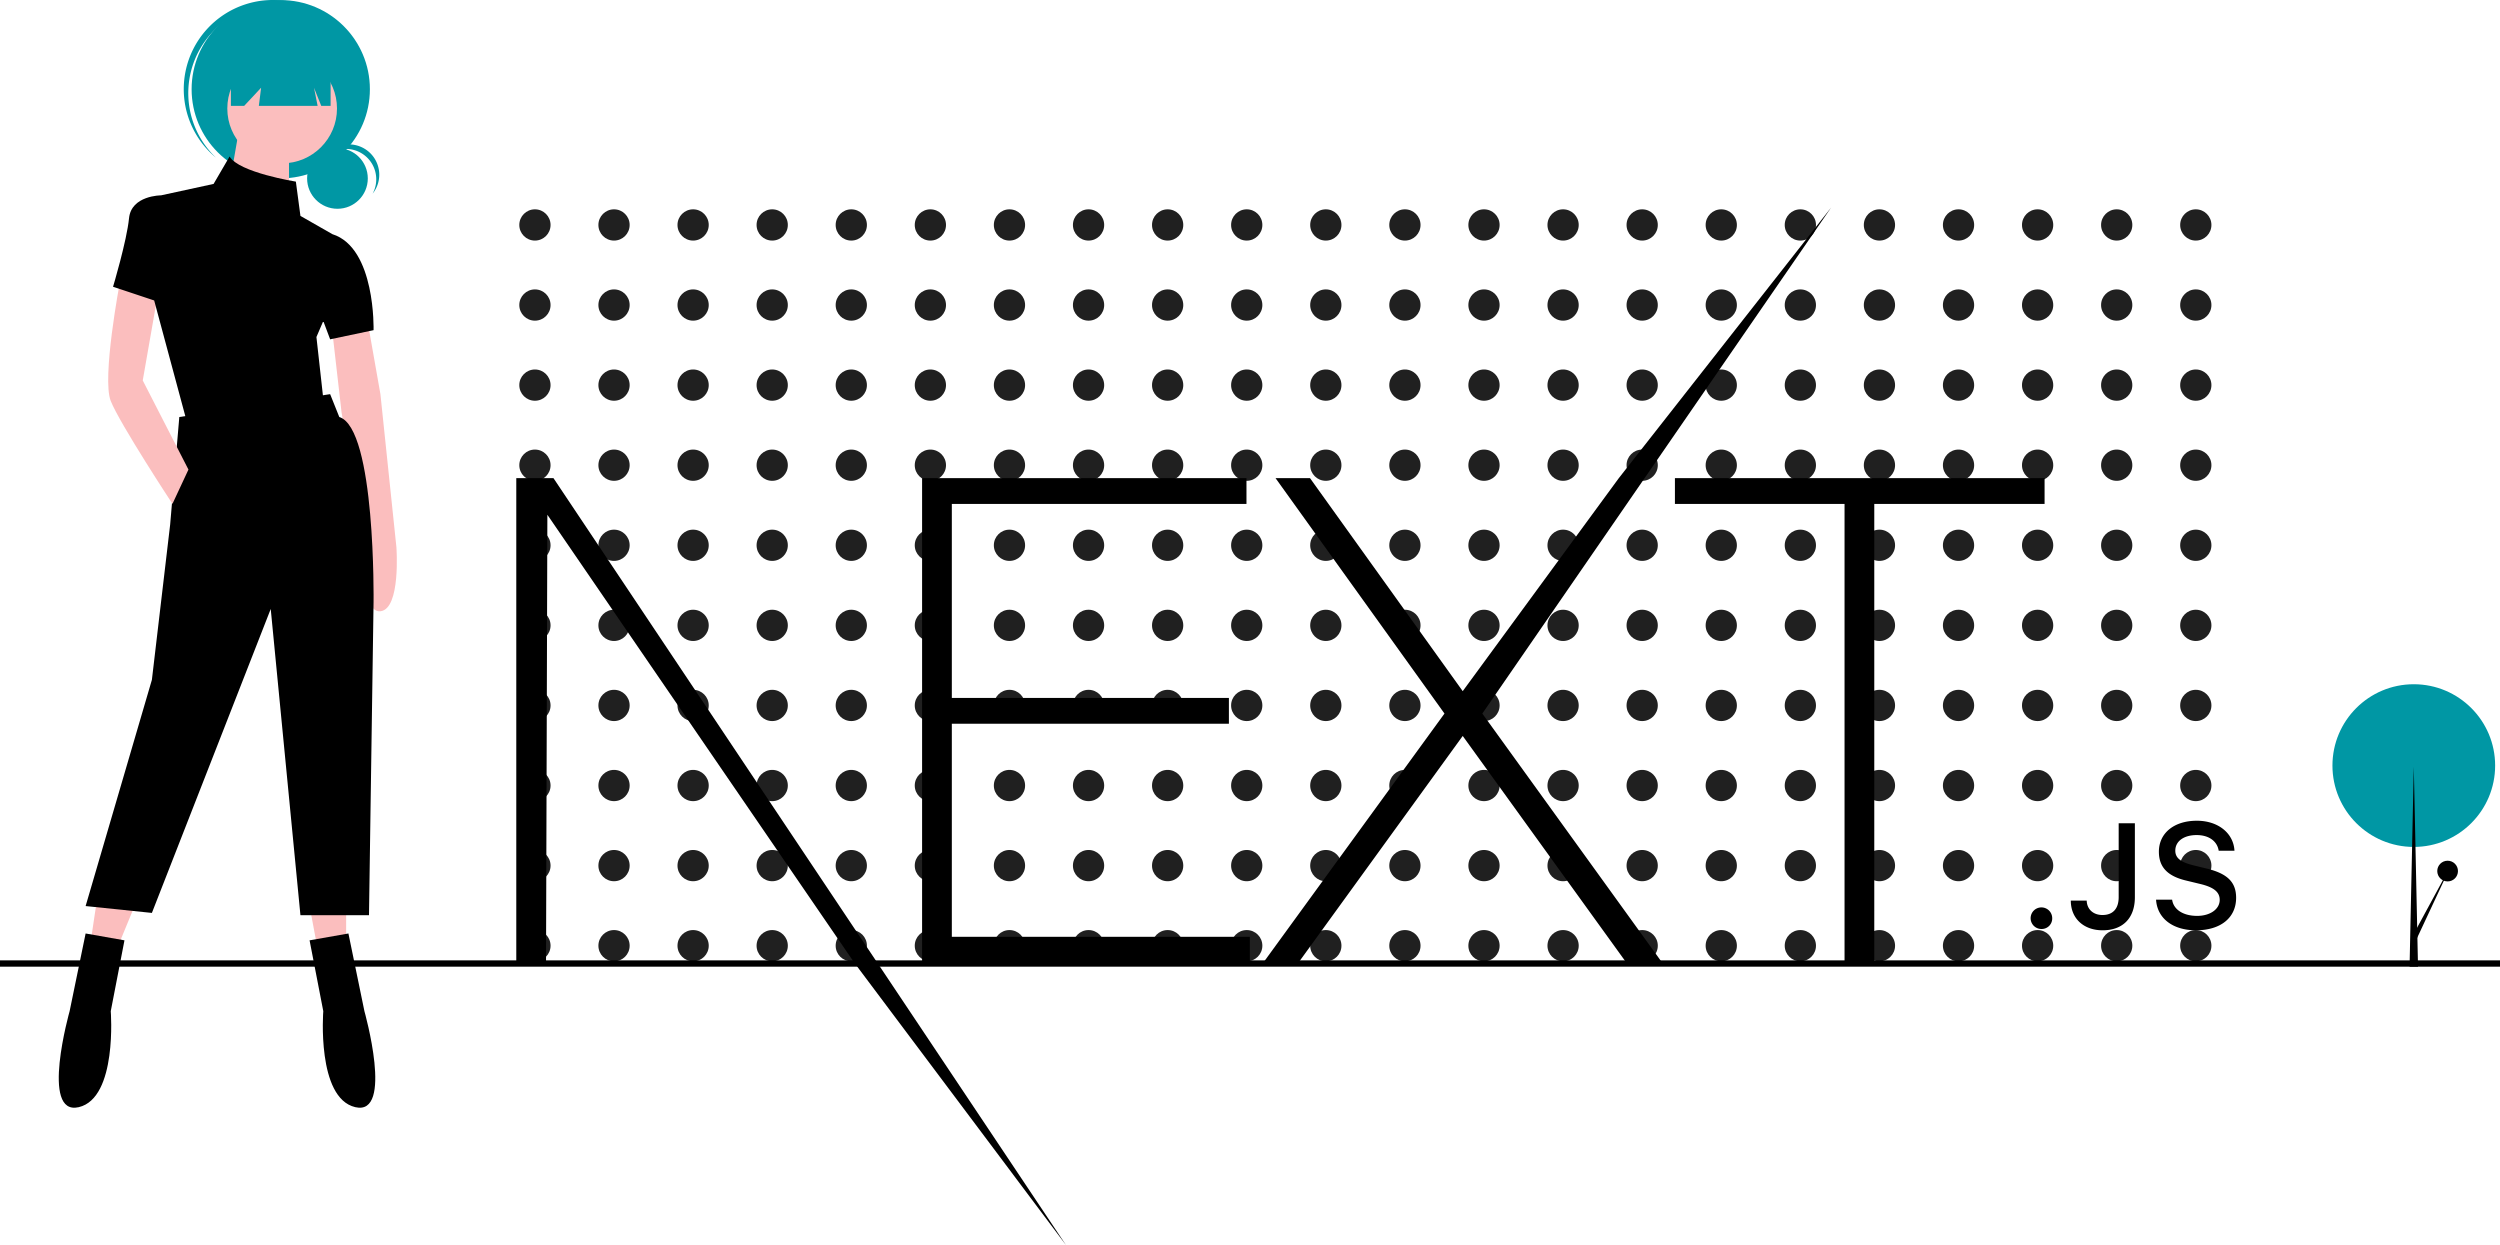 <svg id="e30a93e9-ff50-4cbb-8b14-9d39224e305c" data-name="Layer 1" xmlns="http://www.w3.org/2000/svg" width="888" height="442.25" viewBox="0 0 888 442.25"><title>next_js</title><circle cx="190.009" cy="79.904" r="5.55" fill="#202020"/><circle cx="218.101" cy="79.904" r="5.55" fill="#202020"/><circle cx="246.194" cy="79.904" r="5.55" fill="#202020"/><circle cx="274.286" cy="79.904" r="5.55" fill="#202020"/><circle cx="302.378" cy="79.904" r="5.55" fill="#202020"/><circle cx="330.471" cy="79.904" r="5.55" fill="#202020"/><circle cx="358.563" cy="79.904" r="5.55" fill="#202020"/><circle cx="386.655" cy="79.904" r="5.55" fill="#202020"/><circle cx="414.747" cy="79.904" r="5.55" fill="#202020"/><circle cx="442.84" cy="79.904" r="5.55" fill="#202020"/><circle cx="470.932" cy="79.904" r="5.55" fill="#202020"/><circle cx="499.024" cy="79.904" r="5.55" fill="#202020"/><circle cx="527.116" cy="79.904" r="5.55" fill="#202020"/><circle cx="555.209" cy="79.904" r="5.55" fill="#202020"/><circle cx="583.301" cy="79.904" r="5.55" fill="#202020"/><circle cx="611.393" cy="79.904" r="5.55" fill="#202020"/><circle cx="639.485" cy="79.904" r="5.55" fill="#202020"/><circle cx="667.578" cy="79.904" r="5.55" fill="#202020"/><circle cx="695.67" cy="79.904" r="5.55" fill="#202020"/><circle cx="723.762" cy="79.904" r="5.55" fill="#202020"/><circle cx="751.854" cy="79.904" r="5.55" fill="#202020"/><circle cx="779.947" cy="79.904" r="5.55" fill="#202020"/><circle cx="190.009" cy="108.349" r="5.55" fill="#202020"/><circle cx="218.101" cy="108.349" r="5.55" fill="#202020"/><circle cx="246.194" cy="108.349" r="5.55" fill="#202020"/><circle cx="274.286" cy="108.349" r="5.55" fill="#202020"/><circle cx="302.378" cy="108.349" r="5.55" fill="#202020"/><circle cx="330.471" cy="108.349" r="5.55" fill="#202020"/><circle cx="358.563" cy="108.349" r="5.55" fill="#202020"/><circle cx="386.655" cy="108.349" r="5.55" fill="#202020"/><circle cx="414.747" cy="108.349" r="5.55" fill="#202020"/><circle cx="442.84" cy="108.349" r="5.55" fill="#202020"/><circle cx="470.932" cy="108.349" r="5.55" fill="#202020"/><circle cx="499.024" cy="108.349" r="5.55" fill="#202020"/><circle cx="527.116" cy="108.349" r="5.55" fill="#202020"/><circle cx="555.209" cy="108.349" r="5.55" fill="#202020"/><circle cx="583.301" cy="108.349" r="5.55" fill="#202020"/><circle cx="611.393" cy="108.349" r="5.55" fill="#202020"/><circle cx="639.485" cy="108.349" r="5.55" fill="#202020"/><circle cx="667.578" cy="108.349" r="5.55" fill="#202020"/><circle cx="695.67" cy="108.349" r="5.55" fill="#202020"/><circle cx="723.762" cy="108.349" r="5.55" fill="#202020"/><circle cx="751.854" cy="108.349" r="5.55" fill="#202020"/><circle cx="779.947" cy="108.349" r="5.55" fill="#202020"/><circle cx="190.009" cy="136.794" r="5.55" fill="#202020"/><circle cx="218.101" cy="136.794" r="5.55" fill="#202020"/><circle cx="246.194" cy="136.794" r="5.55" fill="#202020"/><circle cx="274.286" cy="136.794" r="5.55" fill="#202020"/><circle cx="302.378" cy="136.794" r="5.55" fill="#202020"/><circle cx="330.471" cy="136.794" r="5.55" fill="#202020"/><circle cx="358.563" cy="136.794" r="5.55" fill="#202020"/><circle cx="386.655" cy="136.794" r="5.55" fill="#202020"/><circle cx="414.747" cy="136.794" r="5.55" fill="#202020"/><circle cx="442.84" cy="136.794" r="5.55" fill="#202020"/><circle cx="470.932" cy="136.794" r="5.55" fill="#202020"/><circle cx="499.024" cy="136.794" r="5.55" fill="#202020"/><circle cx="527.116" cy="136.794" r="5.55" fill="#202020"/><circle cx="555.209" cy="136.794" r="5.55" fill="#202020"/><circle cx="583.301" cy="136.794" r="5.55" fill="#202020"/><circle cx="611.393" cy="136.794" r="5.55" fill="#202020"/><circle cx="639.485" cy="136.794" r="5.55" fill="#202020"/><circle cx="667.578" cy="136.794" r="5.55" fill="#202020"/><circle cx="695.67" cy="136.794" r="5.55" fill="#202020"/><circle cx="723.762" cy="136.794" r="5.55" fill="#202020"/><circle cx="751.854" cy="136.794" r="5.55" fill="#202020"/><circle cx="779.947" cy="136.794" r="5.55" fill="#202020"/><circle cx="190.009" cy="165.239" r="5.55" fill="#202020"/><circle cx="218.101" cy="165.239" r="5.55" fill="#202020"/><circle cx="246.194" cy="165.239" r="5.55" fill="#202020"/><circle cx="274.286" cy="165.239" r="5.55" fill="#202020"/><circle cx="302.378" cy="165.239" r="5.55" fill="#202020"/><circle cx="330.471" cy="165.239" r="5.55" fill="#202020"/><circle cx="358.563" cy="165.239" r="5.55" fill="#202020"/><circle cx="386.655" cy="165.239" r="5.55" fill="#202020"/><circle cx="414.747" cy="165.239" r="5.55" fill="#202020"/><circle cx="442.84" cy="165.239" r="5.55" fill="#202020"/><circle cx="470.932" cy="165.239" r="5.55" fill="#202020"/><circle cx="499.024" cy="165.239" r="5.55" fill="#202020"/><circle cx="527.116" cy="165.239" r="5.55" fill="#202020"/><circle cx="555.209" cy="165.239" r="5.55" fill="#202020"/><circle cx="583.301" cy="165.239" r="5.55" fill="#202020"/><circle cx="611.393" cy="165.239" r="5.55" fill="#202020"/><circle cx="639.485" cy="165.239" r="5.55" fill="#202020"/><circle cx="667.578" cy="165.239" r="5.55" fill="#202020"/><circle cx="695.67" cy="165.239" r="5.55" fill="#202020"/><circle cx="723.762" cy="165.239" r="5.55" fill="#202020"/><circle cx="751.854" cy="165.239" r="5.55" fill="#202020"/><circle cx="779.947" cy="165.239" r="5.55" fill="#202020"/><circle cx="190.009" cy="193.684" r="5.55" fill="#202020"/><circle cx="218.101" cy="193.684" r="5.55" fill="#202020"/><circle cx="246.194" cy="193.684" r="5.55" fill="#202020"/><circle cx="274.286" cy="193.684" r="5.55" fill="#202020"/><circle cx="302.378" cy="193.684" r="5.55" fill="#202020"/><circle cx="330.471" cy="193.684" r="5.55" fill="#202020"/><circle cx="358.563" cy="193.684" r="5.55" fill="#202020"/><circle cx="386.655" cy="193.684" r="5.55" fill="#202020"/><circle cx="414.747" cy="193.684" r="5.55" fill="#202020"/><circle cx="442.84" cy="193.684" r="5.55" fill="#202020"/><circle cx="470.932" cy="193.684" r="5.55" fill="#202020"/><circle cx="499.024" cy="193.684" r="5.55" fill="#202020"/><circle cx="527.116" cy="193.684" r="5.55" fill="#202020"/><circle cx="555.209" cy="193.684" r="5.55" fill="#202020"/><circle cx="583.301" cy="193.684" r="5.55" fill="#202020"/><circle cx="611.393" cy="193.684" r="5.55" fill="#202020"/><circle cx="639.485" cy="193.684" r="5.55" fill="#202020"/><circle cx="667.578" cy="193.684" r="5.55" fill="#202020"/><circle cx="695.67" cy="193.684" r="5.55" fill="#202020"/><circle cx="723.762" cy="193.684" r="5.55" fill="#202020"/><circle cx="751.854" cy="193.684" r="5.55" fill="#202020"/><circle cx="779.947" cy="193.684" r="5.55" fill="#202020"/><circle cx="190.009" cy="222.129" r="5.55" fill="#202020"/><circle cx="218.101" cy="222.129" r="5.55" fill="#202020"/><circle cx="246.194" cy="222.129" r="5.55" fill="#202020"/><circle cx="274.286" cy="222.129" r="5.55" fill="#202020"/><circle cx="302.378" cy="222.129" r="5.55" fill="#202020"/><circle cx="330.471" cy="222.129" r="5.55" fill="#202020"/><circle cx="358.563" cy="222.129" r="5.55" fill="#202020"/><circle cx="386.655" cy="222.129" r="5.55" fill="#202020"/><circle cx="414.747" cy="222.129" r="5.55" fill="#202020"/><circle cx="442.84" cy="222.129" r="5.55" fill="#202020"/><circle cx="470.932" cy="222.129" r="5.55" fill="#202020"/><circle cx="499.024" cy="222.129" r="5.55" fill="#202020"/><circle cx="527.116" cy="222.129" r="5.55" fill="#202020"/><circle cx="555.209" cy="222.129" r="5.55" fill="#202020"/><circle cx="583.301" cy="222.129" r="5.55" fill="#202020"/><circle cx="611.393" cy="222.129" r="5.55" fill="#202020"/><circle cx="639.485" cy="222.129" r="5.55" fill="#202020"/><circle cx="667.578" cy="222.129" r="5.55" fill="#202020"/><circle cx="695.67" cy="222.129" r="5.55" fill="#202020"/><circle cx="723.762" cy="222.129" r="5.55" fill="#202020"/><circle cx="751.854" cy="222.129" r="5.55" fill="#202020"/><circle cx="779.947" cy="222.129" r="5.55" fill="#202020"/><circle cx="190.009" cy="250.573" r="5.55" fill="#202020"/><circle cx="218.101" cy="250.573" r="5.55" fill="#202020"/><circle cx="246.194" cy="250.573" r="5.55" fill="#202020"/><circle cx="274.286" cy="250.573" r="5.55" fill="#202020"/><circle cx="302.378" cy="250.573" r="5.55" fill="#202020"/><circle cx="330.471" cy="250.573" r="5.55" fill="#202020"/><circle cx="358.563" cy="250.573" r="5.55" fill="#202020"/><circle cx="386.655" cy="250.573" r="5.55" fill="#202020"/><circle cx="414.747" cy="250.573" r="5.55" fill="#202020"/><circle cx="442.84" cy="250.573" r="5.55" fill="#202020"/><circle cx="470.932" cy="250.573" r="5.55" fill="#202020"/><circle cx="499.024" cy="250.573" r="5.55" fill="#202020"/><circle cx="527.116" cy="250.573" r="5.55" fill="#202020"/><circle cx="555.209" cy="250.573" r="5.55" fill="#202020"/><circle cx="583.301" cy="250.573" r="5.55" fill="#202020"/><circle cx="611.393" cy="250.573" r="5.55" fill="#202020"/><circle cx="639.485" cy="250.573" r="5.55" fill="#202020"/><circle cx="667.578" cy="250.573" r="5.55" fill="#202020"/><circle cx="695.67" cy="250.573" r="5.55" fill="#202020"/><circle cx="723.762" cy="250.573" r="5.55" fill="#202020"/><circle cx="751.854" cy="250.573" r="5.55" fill="#202020"/><circle cx="779.947" cy="250.573" r="5.55" fill="#202020"/><circle cx="190.009" cy="279.018" r="5.55" fill="#202020"/><circle cx="218.101" cy="279.018" r="5.55" fill="#202020"/><circle cx="246.194" cy="279.018" r="5.55" fill="#202020"/><circle cx="274.286" cy="279.018" r="5.55" fill="#202020"/><circle cx="302.378" cy="279.018" r="5.55" fill="#202020"/><circle cx="330.471" cy="279.018" r="5.55" fill="#202020"/><circle cx="358.563" cy="279.018" r="5.55" fill="#202020"/><circle cx="386.655" cy="279.018" r="5.55" fill="#202020"/><circle cx="414.747" cy="279.018" r="5.55" fill="#202020"/><circle cx="442.84" cy="279.018" r="5.55" fill="#202020"/><circle cx="470.932" cy="279.018" r="5.55" fill="#202020"/><circle cx="499.024" cy="279.018" r="5.55" fill="#202020"/><circle cx="527.116" cy="279.018" r="5.55" fill="#202020"/><circle cx="555.209" cy="279.018" r="5.55" fill="#202020"/><circle cx="583.301" cy="279.018" r="5.55" fill="#202020"/><circle cx="611.393" cy="279.018" r="5.55" fill="#202020"/><circle cx="639.485" cy="279.018" r="5.55" fill="#202020"/><circle cx="667.578" cy="279.018" r="5.55" fill="#202020"/><circle cx="695.67" cy="279.018" r="5.55" fill="#202020"/><circle cx="723.762" cy="279.018" r="5.55" fill="#202020"/><circle cx="751.854" cy="279.018" r="5.55" fill="#202020"/><circle cx="779.947" cy="279.018" r="5.55" fill="#202020"/><circle cx="190.009" cy="307.463" r="5.55" fill="#202020"/><circle cx="218.101" cy="307.463" r="5.55" fill="#202020"/><circle cx="246.194" cy="307.463" r="5.55" fill="#202020"/><circle cx="274.286" cy="307.463" r="5.55" fill="#202020"/><circle cx="302.378" cy="307.463" r="5.55" fill="#202020"/><circle cx="330.471" cy="307.463" r="5.55" fill="#202020"/><circle cx="358.563" cy="307.463" r="5.55" fill="#202020"/><circle cx="386.655" cy="307.463" r="5.55" fill="#202020"/><circle cx="414.747" cy="307.463" r="5.55" fill="#202020"/><circle cx="442.84" cy="307.463" r="5.55" fill="#202020"/><circle cx="470.932" cy="307.463" r="5.55" fill="#202020"/><circle cx="499.024" cy="307.463" r="5.55" fill="#202020"/><circle cx="527.116" cy="307.463" r="5.55" fill="#202020"/><circle cx="555.209" cy="307.463" r="5.55" fill="#202020"/><circle cx="583.301" cy="307.463" r="5.55" fill="#202020"/><circle cx="611.393" cy="307.463" r="5.55" fill="#202020"/><circle cx="639.485" cy="307.463" r="5.55" fill="#202020"/><circle cx="667.578" cy="307.463" r="5.55" fill="#202020"/><circle cx="695.67" cy="307.463" r="5.55" fill="#202020"/><circle cx="723.762" cy="307.463" r="5.55" fill="#202020"/><circle cx="751.854" cy="307.463" r="5.55" fill="#202020"/><circle cx="779.947" cy="307.463" r="5.55" fill="#202020"/><circle cx="190.009" cy="335.908" r="5.55" fill="#202020"/><circle cx="218.101" cy="335.908" r="5.55" fill="#202020"/><circle cx="246.194" cy="335.908" r="5.55" fill="#202020"/><circle cx="274.286" cy="335.908" r="5.55" fill="#202020"/><circle cx="302.378" cy="335.908" r="5.55" fill="#202020"/><circle cx="330.471" cy="335.908" r="5.55" fill="#202020"/><circle cx="358.563" cy="335.908" r="5.55" fill="#202020"/><circle cx="386.655" cy="335.908" r="5.55" fill="#202020"/><circle cx="414.747" cy="335.908" r="5.55" fill="#202020"/><circle cx="442.84" cy="335.908" r="5.55" fill="#202020"/><circle cx="470.932" cy="335.908" r="5.55" fill="#202020"/><circle cx="499.024" cy="335.908" r="5.55" fill="#202020"/><circle cx="527.116" cy="335.908" r="5.55" fill="#202020"/><circle cx="555.209" cy="335.908" r="5.55" fill="#202020"/><circle cx="583.301" cy="335.908" r="5.55" fill="#202020"/><circle cx="611.393" cy="335.908" r="5.55" fill="#202020"/><circle cx="639.485" cy="335.908" r="5.55" fill="#202020"/><circle cx="667.578" cy="335.908" r="5.55" fill="#202020"/><circle cx="695.67" cy="335.908" r="5.55" fill="#202020"/><circle cx="723.762" cy="335.908" r="5.55" fill="#202020"/><circle cx="751.854" cy="335.908" r="5.55" fill="#202020"/><circle cx="779.947" cy="335.908" r="5.55" fill="#202020"/><rect y="341.123" width="888" height="2.241"/><circle cx="857.378" cy="271.935" r="28.894" fill="#0097a4"/><circle cx="869.392" cy="309.404" r="3.677"/><path d="M483.528,398.704H598.747V407.862H494.09v68.924h98.416v9.158H494.09v75.672H599.947v9.158h-116.419Zm125.541,0h12.242l54.249,75.672,55.449-75.672,75.42-96.121L682.521,482.329l63.85,88.445H733.649l-58.09-80.492-58.33,80.492H604.748L669.079,482.329ZM750.932,407.862v-9.158H882.234V407.862h-60.49V570.774H811.182V407.862Zm-411.547-9.158h13.202L534.637,671.125,459.405,570.774,350.427,411.718l-.48,159.056H339.385ZM881.17,558.852a3.833,3.833,0,1,1,3.776-3.833A3.733,3.733,0,0,1,881.17,558.852Zm10.378-10.083h5.651c.077,3.061,2.312,5.119,5.6,5.119,3.673,0,5.754-2.212,5.754-6.353V521.298h5.754v26.262c0,7.459-4.316,11.755-11.457,11.755C896.146,559.315,891.548,555.148,891.548,548.769Zm30.287-.334h5.703c.488,3.524,3.93,5.762,8.888,5.762,4.624,0,8.015-2.392,8.015-5.685,0-2.829-2.158-4.527-7.064-5.685l-4.778-1.157c-6.705-1.569-9.762-4.81-9.762-10.263,0-6.611,5.395-11.009,13.486-11.009,7.527,0,13.024,4.398,13.358,10.649h-5.6c-.539-3.421-3.519-5.556-7.835-5.556-4.547,0-7.578,2.186-7.578,5.53,0,2.649,1.952,4.167,6.782,5.299l4.084,1.003c7.604,1.775,10.738,4.861,10.738,10.443,0,7.099-5.497,11.549-14.283,11.549C927.769,559.315,922.245,555.071,921.834,548.435Z" transform="translate(-156 -228.875)"/><circle cx="119.864" cy="63.38" r="10.778" fill="#0097a4"/><path d="M278.867,281.774a10.78,10.78,0,0,1,9.488,15.894A10.776,10.776,0,1,0,270.452,285.827,10.752,10.752,0,0,1,278.867,281.774Z" transform="translate(-156 -228.875)" fill="#0097a4"/><circle cx="99.723" cy="31.696" r="31.661" fill="#0097a4"/><path d="M230.874,240.927a31.656,31.656,0,0,1,43.878-3.32c-.259-.246-.515-.494-.784-.733A31.661,31.661,0,0,0,231.897,284.2c.269.239.545.464.82.693A31.656,31.656,0,0,1,230.874,240.927Z" transform="translate(-156 -228.875)" fill="#0097a4"/><path d="M286.254,341.281l4.87,27.599,5.682,54.386s1.623,21.917-5.682,22.728-5.682-24.352-5.682-24.352L277.325,375.374l-3.247-28.41Z" transform="translate(-156 -228.875)" fill="#fbbebe"/><circle cx="100.22" cy="38.539" r="19.481" fill="#fbbebe"/><polygon points="84.797 46.656 81.55 65.326 102.655 70.196 102.655 52.338 84.797 46.656" fill="#fbbebe"/><polygon points="34.47 319.397 32.035 335.631 41.776 336.443 47.458 322.644 34.47 319.397" fill="#fbbebe"/><polygon points="109.961 321.832 112.396 334.82 122.948 334.82 122.948 322.644 109.961 321.832" fill="#fbbebe"/><path d="M273.266,368.88l-53.574,8.117-3.247,38.151-6.494,55.198-23.54,80.361,23.54,2.435,42.21-107.96,10.552,108.772H287.066l1.623-111.207s.812-61.691-12.176-65.75Z" transform="translate(-156 -228.875)"/><path d="M200.211,562.883l-13.799-2.435-5.682,27.599s-10.552,37.34,3.247,34.093,11.364-34.093,11.364-34.093Z" transform="translate(-156 -228.875)"/><path d="M265.961,562.883l13.799-2.435,5.682,27.599s10.552,37.34-3.247,34.093-11.364-34.093-11.364-34.093Z" transform="translate(-156 -228.875)"/><path d="M198.587,329.105s-6.494,34.093-3.247,42.21,21.917,36.528,21.917,36.528l5.682-12.176-16.235-31.657,5.682-32.469Z" transform="translate(-156 -228.875)" fill="#fbbebe"/><path d="M262.714,305.565l-1.623-12.176s-20.293-3.247-23.54-8.929l-5.682,9.741-18.67,4.059s-10.552,0-11.364,8.117-5.682,24.352-5.682,24.352l14.611,4.87,11.364,42.21,48.704-7.306L268.396,348.587l2.435-5.682,2.435,6.494,15.423-3.247s.812-29.222-14.611-34.093Z" transform="translate(-156 -228.875)"/><polygon points="82.014 17.207 82.014 37.599 86.737 37.599 92.747 31.16 91.942 37.599 112.817 37.599 111.529 31.16 114.105 37.599 117.432 37.599 117.432 17.207 82.014 17.207" fill="#0097a4"/><polygon points="858.878 343.354 855.878 343.354 857.378 272.354 858.878 343.354"/><polygon points="858 334.354 856.538 333.23 870.865 306.829 858 334.354"/></svg>
